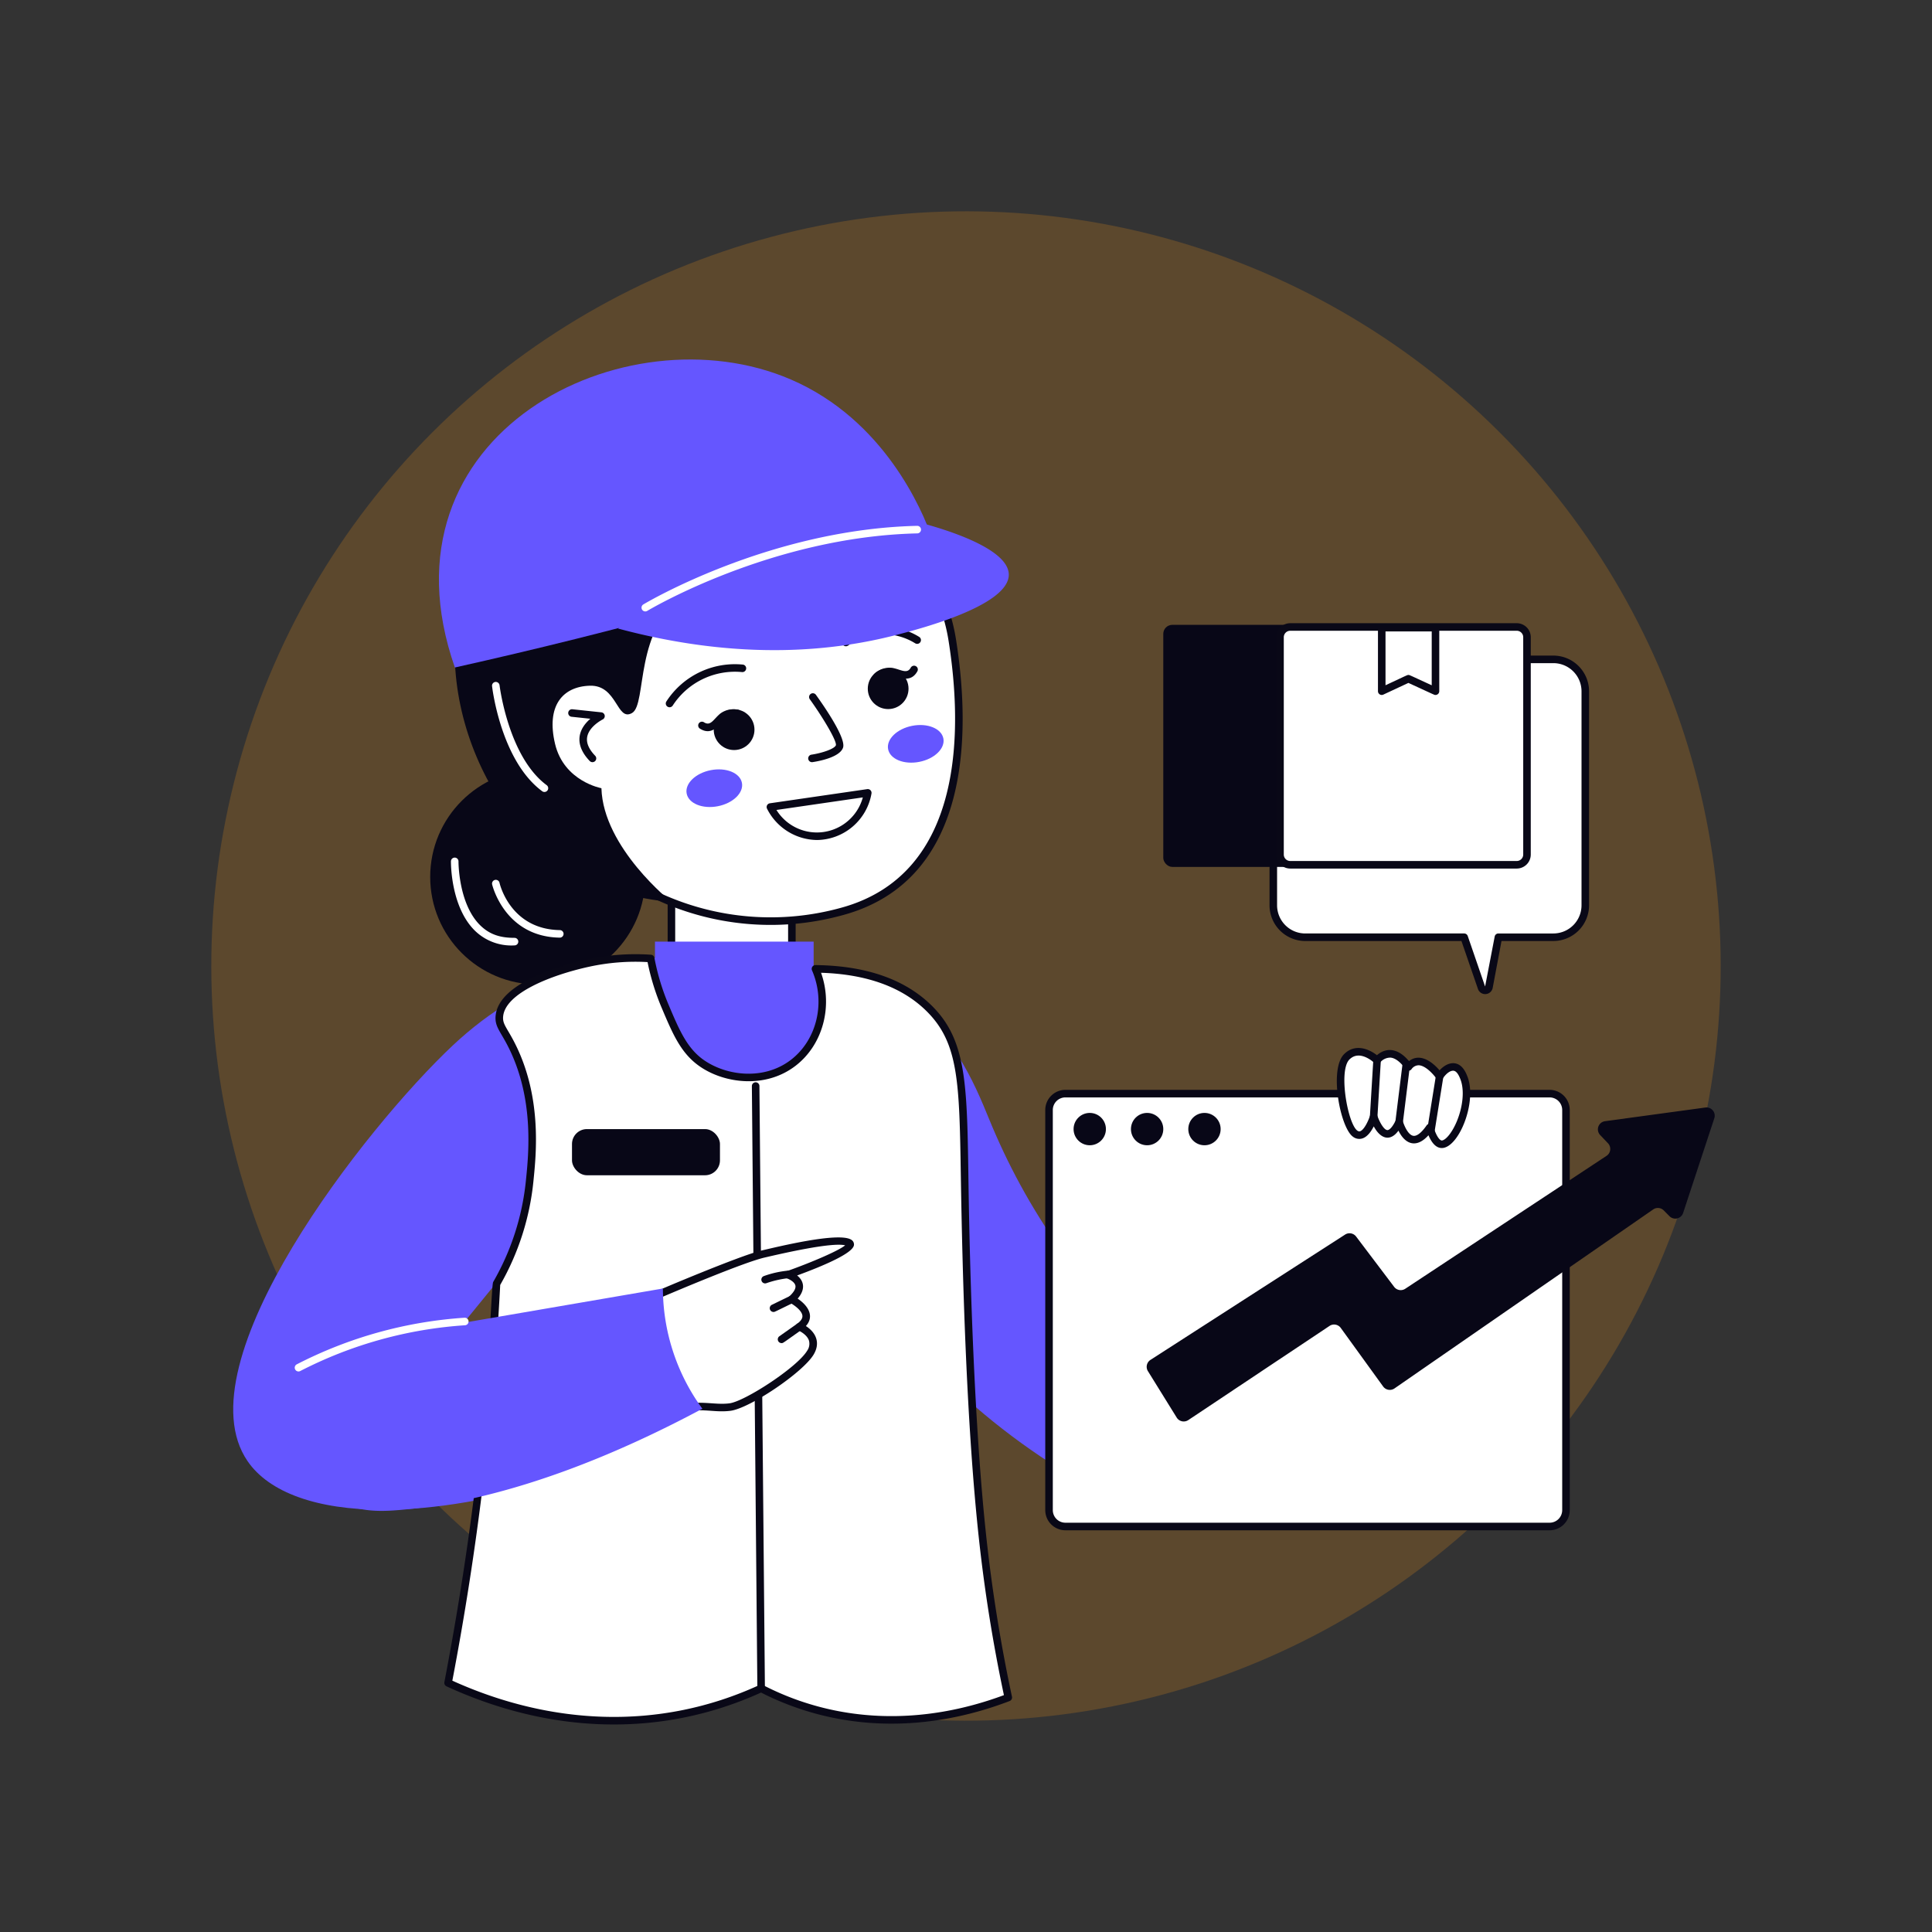 <?xml version="1.0"?><svg height="512" viewBox="0 0 512 512" width="512" xmlns="http://www.w3.org/2000/svg"><rect x="0" y="0" width="512" height="512" fill="#333333" stroke="none"/><title/><g><g opacity="0.2"><circle cx="256" cy="256" fill="#FF9913" r="200" transform="translate(-106.039 256) rotate(-45)"/></g><g><g><path d="M411.654,174.743H345.9a8.461,8.461,0,0,0-8.461,8.461v56.714a8.461,8.461,0,0,0,8.461,8.461h42.121l4.6,13.379a1.028,1.028,0,0,0,1.982-.145l2.487-13.234h14.568a8.461,8.461,0,0,0,8.46-8.461V183.2A8.461,8.461,0,0,0,411.654,174.743Z" fill="#fff"/><path d="M391.672,262.083,387.3,249.378H345.9a9.471,9.471,0,0,1-9.46-9.461V183.2a9.471,9.471,0,0,1,9.46-9.461h65.757a9.471,9.471,0,0,1,9.461,9.461v56.713a9.471,9.471,0,0,1-9.461,9.461H397.915l-2.334,12.42A2.027,2.027,0,0,1,391.672,262.083ZM345.9,175.743a7.469,7.469,0,0,0-7.46,7.461v56.713a7.469,7.469,0,0,0,7.46,7.461h42.122a1,1,0,0,1,.945.675l4.6,13.38,2.542-13.239a1,1,0,0,1,.982-.816h14.567a7.469,7.469,0,0,0,7.461-7.461V183.2a7.469,7.469,0,0,0-7.461-7.461Z" fill="#090817"/></g><circle cx="142.51" cy="232.396" fill="#080717" r="28.502"/><g><rect fill="#080717" height="64.15" rx="2.39" width="76.958" x="308.282" y="165.591"/><g><rect fill="#fff" height="63.018" rx="2.715" transform="translate(743.885 395.332) rotate(-180)" width="65.452" x="339.217" y="166.157"/><path d="M401.954,230.175H341.932a3.719,3.719,0,0,1-3.715-3.715V168.872a3.719,3.719,0,0,1,3.715-3.715h60.022a3.719,3.719,0,0,1,3.715,3.715V226.46A3.719,3.719,0,0,1,401.954,230.175Zm-60.022-63.018a1.716,1.716,0,0,0-1.715,1.715V226.46a1.716,1.716,0,0,0,1.715,1.715h60.022a1.717,1.717,0,0,0,1.715-1.715V168.872a1.717,1.717,0,0,0-1.715-1.715Z" fill="#090817"/></g><g><path d="M366.174,183.172l7.066-3.3,7.18,3.3v-16.83H366.174Z" fill="#fff"/><path d="M380.421,184.172c-.317,0,.237.209-7.178-3.194l-6.645,3.1a1,1,0,0,1-1.423-.906v-16.83a1,1,0,0,1,1-1h14.246a1,1,0,0,1,1,1v16.83A1,1,0,0,1,380.421,184.172Zm-7.181-5.3c.312,0-.072-.133,6.181,2.737v-14.27H367.175V181.6C373.129,178.824,372.923,178.875,373.24,178.875Z" fill="#090817"/></g></g><g><rect fill="#fff" height="77.005" width="31.921" x="177.934" y="211.037"/><path d="M209.855,289.042h-31.92a1,1,0,0,1-1-1v-77a1,1,0,0,1,1-1h31.92a1,1,0,0,1,1,1v77A1,1,0,0,1,209.855,289.042Zm-30.92-2h29.92v-75h-29.92Z" fill="#090817"/></g><g><path d="M252.38,169.74A49.2,49.2,0,0,0,211,128.856c-38.876-12.308-78.282,19.062-74.4,60.109a57.078,57.078,0,0,0,14.082,32.52l0,.02.116.12A57.563,57.563,0,0,0,174.761,237.7a71.369,71.369,0,0,0,48.287,3.861C253.148,233.427,257.291,200.758,252.38,169.74Z" fill="#fff"/><path d="M174.357,238.618a58.547,58.547,0,0,1-24.3-16.329,1.236,1.236,0,0,1-.2-.229,57.911,57.911,0,0,1-14.251-33c-3.934-41.578,35.99-73.664,75.62-61.181a49.9,49.9,0,0,1,42.145,41.705c3.676,23.215,4.658,63.561-30.058,72.946A71.9,71.9,0,0,1,174.357,238.618Zm.736-1.859a70.035,70.035,0,0,0,47.694,3.84c33.208-8.977,32.176-48.151,28.606-70.7a47.908,47.908,0,0,0-40.542-40.051.94.94,0,0,1-.157-.036c-38.2-12.092-76.91,18.794-73.1,59.062a55.93,55.93,0,0,0,13.837,31.952A56.658,56.658,0,0,0,175.093,236.759Z" fill="#090817"/></g><path d="M216.577,318.342c-23.334-12.5-29.275-42.416-8.729-61.76,10.3-.333,20.151,1.388,29.074,6.553,15.1,8.741,21.217,23.693,25.265,33.587,9.447,23.056,24.4,45.961,51.35,70.974l-32.456,21.753C252.247,371.389,230.68,347.216,216.577,318.342Z" fill="#6556ff"/><path d="M123.172,446.527a463.744,463.744,0,0,0,8.165-90.538c-.383-43.341-6.8-61.968,6.035-79.267,14.351-19.339,41.58-22.226,56.534-22.226a95.934,95.934,0,0,1,11.31.592c8.108,1.055,15.766,2.053,23.3,7.649,17.877,13.281,19.543,39.959,21.012,63.5,2.6,41.625,6.222,80.765,10.841,122.046Z" fill="#6556ff"/><path d="M101.437,400.1c-17.383,0-30.1-4.562-35.806-12.849-17.888-25.971,31.457-88.669,54.324-110.168,19.995-18.8,44.39-26.039,72.5-22.494,4.276,8.816,5.022,17.312,1.6,26.2-9,23.36-42.83,37.821-46.271,39.24l-26.5,32.494,59.036-6.732,7.808,30.269C162.518,388.7,129.773,400.1,101.437,400.1Z" fill="#6556ff"/><rect fill="#6556ff" height="15.471" width="42.047" x="173.576" y="249.539"/><g><path d="M172.444,254.013a58.826,58.826,0,0,0-16.576,1.213c-3.061.671-22.727,5.215-23.53,14.07-.212,2.333.978,3.354,2.911,7.035,7.418,14.123,5.849,29.465,5.125,36.548a67.949,67.949,0,0,1-8.8,27.345,771.7,771.7,0,0,1-12.829,105.757c26.381,12.162,55.806,13.96,82.963,1.456,20.727,10.693,43.871,10.689,65.5,2.426a416.842,416.842,0,0,1-6.792-42.209c-3.543-32.559-4.456-76.635-4.689-90.118-.5-28.988-.011-40.821-9.374-50.181-8.874-8.872-21.576-10.5-30.241-10.593,3.917,9.015,1.341,19.347-5.9,24.9-7.82,6-18.161,4.2-24.015.243-4.883-3.3-7.017-8.351-9.946-15.283A61.79,61.79,0,0,1,172.444,254.013Z" fill="#fff"/><path d="M118.327,446.89a1,1,0,0,1-.563-1.1c12.162-63.3,12.157-104.71,12.944-106.069a67,67,0,0,0,8.671-26.947c.735-7.18,2.264-22.123-5.016-35.982-1.9-3.62-3.267-4.881-3.021-7.59.827-9.111,18.818-13.751,24.312-14.955a59.691,59.691,0,0,1,16.858-1.234,1,1,0,0,1,.915.813,60.768,60.768,0,0,0,3.739,12.408c2.873,6.8,4.948,11.711,9.584,14.845,5.965,4.03,15.729,5.255,22.848-.208,6.908-5.3,9.26-15.274,5.593-23.713a1,1,0,0,1,.928-1.4c13.452.148,23.861,3.81,30.939,10.886,9.654,9.651,9.2,22.073,9.666,50.871.361,20.867,1.45,60.309,4.683,90.026a416.661,416.661,0,0,0,6.776,42.107,1,1,0,0,1-.621,1.145c-21.972,8.4-45.2,8.254-65.877-2.249C174.856,460.738,145.406,459.373,118.327,446.89Zm1.549-1.492c25.919,11.733,54.733,13.419,81.415,1.13a.992.992,0,0,1,.876.02c19.946,10.291,42.418,10.659,63.881,2.681a418.616,418.616,0,0,1-6.629-41.467c-3.168-29.114-4.318-66.781-4.787-95.907-.39-25.007-.551-35.358-8.988-43.793-6.435-6.432-15.868-9.883-28.054-10.268,3.184,8.945.463,19.112-6.776,24.666-7.866,6.038-18.623,4.714-25.183.278-5.128-3.465-7.3-8.6-10.306-15.718a62.772,62.772,0,0,1-3.715-12.056,57.735,57.735,0,0,0-15.528,1.239c-10.144,2.225-22.188,7.012-22.748,13.184-.178,1.957.881,2.821,2.8,6.478,7.559,14.393,5.989,29.74,5.235,37.115a69.014,69.014,0,0,1-8.808,27.535A773.228,773.228,0,0,1,119.876,445.4Z" fill="#090817"/></g><path d="M177.438,187.431a1,1,0,0,1-.824-1.564,21.633,21.633,0,0,1,20.3-9.74,1,1,0,0,1-.3,1.977A19.653,19.653,0,0,0,178.265,187,1,1,0,0,1,177.438,187.431Z" fill="#080717"/><g><path d="M185.544,193.132a1,1,0,1,1,1.049-1.7c1.774,1.091,2.492-.868,4.323-2.359a5.837,5.837,0,0,1,4.875-.93,1,1,0,0,1-.527,1.929,3.841,3.841,0,0,0-3.084.552C190.693,191.833,188.82,195.153,185.544,193.132Z" fill="#080717"/><circle cx="194.543" cy="193.37" fill="#080717" r="5.399"/></g><path d="M224.172,171.262a1,1,0,0,1-.584-1.812,18.017,18.017,0,0,1,20-.67,1,1,0,1,1-1.055,1.7,16.028,16.028,0,0,0-17.781.6A1,1,0,0,1,224.172,171.262Z" fill="#080717"/><g><path d="M232.43,180.269a1,1,0,0,1-.7-1.708,5.836,5.836,0,0,1,4.707-1.572c2.3.4,3.913,1.766,4.924-.056a1,1,0,1,1,1.748.972c-1.874,3.376-5.116,1.388-7.016,1.054a3.833,3.833,0,0,0-2.961,1.027A1,1,0,0,1,232.43,180.269Z" fill="#080717"/><circle cx="235.371" cy="182.513" fill="#080717" r="5.399"/></g><path d="M214.194,201.131a1,1,0,0,1,.841-1.136c2.858-.43,6.148-1.542,6.489-2.514.225-1.2-3.4-7.271-6.92-12.181a1,1,0,1,1,1.625-1.166c2.444,3.4,8.037,11.583,7.182,14.011-.9,2.566-6.413,3.578-8.08,3.827A1,1,0,0,1,214.194,201.131Z" fill="#080717"/><ellipse cx="189.294" cy="208.882" fill="#6556ff" rx="7.459" ry="4.869" transform="translate(-36.366 39.939) rotate(-10.996)"/><ellipse cx="242.681" cy="197.128" fill="#6556ff" rx="7.459" ry="4.869" transform="translate(-33.144 49.906) rotate(-10.996)"/><path d="M200.709,447.445l-1.455-159.618a1,1,0,1,1,2-.017l1.455,159.618a1,1,0,1,1-2,.017Z" fill="#080717"/><g><rect fill="#fff" height="114.715" rx="4.334" width="136.994" x="278.006" y="289.823"/><path d="M410.665,405.539H282.34a5.34,5.34,0,0,1-5.334-5.335V294.158a5.34,5.34,0,0,1,5.334-5.335H410.665A5.342,5.342,0,0,1,416,294.158V400.2A5.341,5.341,0,0,1,410.665,405.539ZM282.34,290.823a3.338,3.338,0,0,0-3.334,3.335V400.2a3.338,3.338,0,0,0,3.334,3.335H410.665A3.339,3.339,0,0,0,414,400.2V294.158a3.339,3.339,0,0,0-3.335-3.335Z" fill="#090817"/></g><g><g><path d="M387.912,285.546c-.312-.771-.993-2.453-2.395-2.748-1.3-.275-2.848.727-4.012,2.486,0,0-4.772-6.887-8.242-2.532,0,0-3.933-6.487-8.325-1.762,0,0-4.565-4.427-8.051-.9s-.678,18.194,2.211,20.316,4.94-4.511,4.94-4.511,2.961,9.29,6.749,1.44c0,0,2.581,9.458,8.1,1.478,1.089,3.465,2.2,4.338,3.061,4.423C385.344,303.568,390.6,292.171,387.912,285.546Z" fill="#fff"/><path d="M378.558,300.851c-3.032,3.394-6.065,2.634-7.954-1.22-2.183,3.015-4.769,2.179-6.544-1.135-.664,1.315-1.663,2.753-2.987,3.19a2.73,2.73,0,0,1-2.567-.477c-3.35-2.461-6.292-17.822-2.33-21.825,2.924-2.955,6.642-1.375,8.726.254,2.885-2.474,6.06-1.4,8.483,1.58,2.711-2.146,5.871-.18,8.115,2.438,1.3-1.436,2.841-2.128,4.225-1.837,1.921.407,2.756,2.47,3.114,3.351h0C392.355,293.851,383.128,311.687,378.558,300.851Zm1.278-2.34c1.085,3.447,2.027,3.71,2.206,3.727.374.042,1.178-.384,2.155-1.689,2.673-3.575,4.476-10.461,2.788-14.628h0c-.237-.586-.794-1.959-1.674-2.145-.852-.186-2.04.65-2.972,2.06a1,1,0,0,1-.822.447h-.012a1,1,0,0,1-.821-.43c-.672-.965-2.829-3.484-4.712-3.544a2.347,2.347,0,0,0-1.927,1.065,1,1,0,0,1-1.637-.1c-.471-.771-2.086-2.814-3.86-2.992a3.467,3.467,0,0,0-2.877,1.392,1,1,0,0,1-1.429.037c-.156-.15-3.9-3.69-6.644-.918-3.233,3.268.127,19.868,2.848,19,1.026-.338,2.159-2.654,2.637-4.191a1,1,0,0,1,1.907-.009c.51,1.591,1.717,3.829,2.657,3.894.222.019,1.052-.124,2.24-2.584a1,1,0,0,1,1.865.17c.259.941,1.325,3.679,2.776,3.925.936.164,2.2-.816,3.532-2.75A1,1,0,0,1,379.836,298.511Z" fill="#090817"/></g><path d="M379.192,300.718a1,1,0,0,1-.988-1.158l2.314-14.434a1,1,0,0,1,1.974.316l-2.313,14.434A1,1,0,0,1,379.192,300.718Z" fill="#080717"/><path d="M370.788,298.332a1,1,0,0,1-.993-1.123l1.906-15.378a1,1,0,0,1,1.985.246l-1.907,15.378A1,1,0,0,1,370.788,298.332Z" fill="#080717"/><path d="M364.039,296.892a1,1,0,0,1-1-1.061l.9-14.9a1.022,1.022,0,0,1,1.059-.938,1,1,0,0,1,.938,1.059l-.9,14.9A1,1,0,0,1,364.039,296.892Z" fill="#080717"/></g><circle cx="288.795" cy="299.22" fill="#080717" r="4.286"/><circle cx="303.997" cy="299.22" fill="#080717" r="4.286"/><circle cx="319.198" cy="299.22" fill="#080717" r="4.286"/><path d="M304.886,360.384l51.575-33.205a2.182,2.182,0,0,1,2.924.519l10.081,13.333a2.184,2.184,0,0,0,2.946.5l53.343-35.223a2.184,2.184,0,0,0,.379-3.327l-2.075-2.184a2.184,2.184,0,0,1,1.288-3.668l26.594-3.624a2.184,2.184,0,0,1,2.369,2.847l-8.265,25.091a2.183,2.183,0,0,1-3.625.854l-1.512-1.525a2.182,2.182,0,0,0-2.793-.258l-68.559,47.433a2.184,2.184,0,0,1-3.012-.515L355.319,351.92a2.184,2.184,0,0,0-2.981-.537l-37.432,24.955a2.184,2.184,0,0,1-3.067-.667l-7.626-12.3A2.183,2.183,0,0,1,304.886,360.384Z" fill="#080717"/><g><path d="M174,343.266s22.263-9.551,28-10.881,20.119-4.715,23.021-3.022-16.2,8.462-16.2,8.462,6.045,1.935.967,6.529c0,0,7.105,3.626,2.055,7.253,0,0,5.682,2.3,2.9,6.891s-16.683,13.782-21.277,14.387-8.342-1.209-14.749.967C178.715,373.852,163.966,350.519,174,343.266Z" fill="#fff"/><path d="M177.869,374.386c-.622-.986-15.128-24.215-4.455-31.931.345-.249,22.819-9.76,28.357-11.045,4.469-1.034,20.3-4.925,23.75-2.91a1.471,1.471,0,0,1,.79,1.43c-.2,2.146-7.877,5.448-15.066,8.084,1.878,1.5,2.242,3.725.144,6.136,2.909,1.959,4.451,4.742,2.18,7.262,2.86,1.868,3.827,4.63,2.028,7.6-2.869,4.739-16.852,14.182-22,14.86-4.775.629-8.36-1.183-14.559.923A1,1,0,0,1,177.869,374.386ZM174.5,344.14c-8.109,6.048,2.426,24.762,4.661,28.518,6.147-1.853,9.949-.21,14.173-.764,4.084-.539,17.883-9.5,20.553-13.914a3.192,3.192,0,0,0,.494-2.718c-.577-1.75-2.894-2.719-2.917-2.729a1,1,0,0,1-.206-1.738c.973-.7,1.442-1.4,1.391-2.082-.111-1.5-2.494-3.045-3.32-3.469a1,1,0,0,1-.215-1.632c.878-.8,1.882-1.947,1.674-2.924-.22-1.029-1.719-1.729-2.277-1.912a1,1,0,0,1-.027-1.893c6.443-2.283,13.688-5.367,15.49-6.859-3.6-.878-16.862,2.2-21.4,3.252C197.117,334.551,179.624,341.95,174.5,344.14Z" fill="#090817"/></g><path d="M103.7,353.836l71.975-12.37a54.229,54.229,0,0,0,10.462,31.862c-20.619,11.04-49.988,24.011-79.458,26.764-5.934.554-13.621.889-18.786-3.944-12.373-11.576.916-42.312.916-42.312Z" fill="#6556ff"/><path d="M202.424,338.175a26.132,26.132,0,0,1,6.727-1.469,1,1,0,0,1,0,2,26.753,26.753,0,0,0-6.08,1.361A1,1,0,0,1,202.424,338.175Z" fill="#080717"/><path d="M204.994,347.684a1,1,0,0,1-.438-1.9l4.791-2.33a1,1,0,0,1,.875,1.8C205.038,347.774,205.315,347.684,204.994,347.684Z" fill="#080717"/><path d="M207.121,355.938a1,1,0,0,1-.577-1.818l4.72-3.33a1,1,0,0,1,1.152,1.635C207.284,356.046,207.56,355.938,207.121,355.938Z" fill="#080717"/><path d="M159.382,208.882s-9.925-1.79-12.289-11.754,1.891-15.178,9.217-15.407,7.09,9.585,11.186,7.238.315-22.828,14.416-31.336,18.839-12.761,19.069-24.1c0,0,27.364-1.5,47.592,23.59.236-2.261,1.387-15.352-7.974-25.8-8.545-9.535-22.477-13.1-35.606-9.138-26.5-10.366-55.622-4.1-71.843,14.809-23.505,27.407-11.43,71.494,13.234,90.434,11.194,8.595,23.581,10.937,31.55,11.6C177.934,239.021,159.855,224.692,159.382,208.882Z" fill="#080717"/><path d="M120.544,176.893q63.965-14.27,126.3-34.856c-2.4-6.451-12.265-30.691-37.245-41.462C165.743,81.666,98.838,114.77,120.544,176.893Z" fill="#6556ff"/><path d="M163.789,166.571c33.48,8.987,58.3,5.611,73.142,1.848,5.732-1.454,30.548-7.747,30.406-16.19-.121-7.183-18.244-12.318-23.388-13.684A120.678,120.678,0,0,0,163.789,166.571Z" fill="#6556ff"/><path d="M79.109,363.451a1,1,0,0,1-.5-1.867,113.357,113.357,0,0,1,44.5-12.372,1.016,1.016,0,0,1,1.062.934,1,1,0,0,1-.935,1.062,111.271,111.271,0,0,0-43.63,12.11A.99.99,0,0,1,79.109,363.451Z" fill="#fff"/><path d="M157.008,201.983a1,1,0,0,1-.72-.305c-3.894-4.039-3.44-8.1.167-11.2l-4.976-.528a1,1,0,0,1,.21-1.989l7.685.816a1,1,0,0,1,.334,1.892c-.035.018-3.6,1.8-4.1,4.647-.272,1.557.441,3.229,2.119,4.969A1,1,0,0,1,157.008,201.983Z" fill="#080717"/><path d="M216.528,222.611a15.017,15.017,0,0,1-13.252-8.292,1,1,0,0,1,.75-1.439l25.8-3.753a1,1,0,0,1,1.127,1.169A14.844,14.844,0,0,1,216.528,222.611Zm-10.762-7.963a12.617,12.617,0,0,0,22.893-3.33Z" fill="#080717"/><path d="M125.858,246.643c-6.413-6.3-6.359-17.89-6.353-18.381a1,1,0,0,1,1-.988h.011a1,1,0,0,1,.989,1.01c0,.112-.046,11.242,5.76,16.936,2.6,2.55,5.5,3.319,9.074,3.319a1,1,0,0,1,.028,2A13.84,13.84,0,0,1,125.858,246.643Z" fill="#fff"/><path d="M148.345,248.485h-.017c-14.632-.236-17.879-13.978-17.91-14.116a1,1,0,0,1,1.951-.439c.114.5,2.958,12.345,15.992,12.555a1,1,0,0,1-.016,2Z" fill="#fff"/><path d="M144.275,209.882a.992.992,0,0,1-.593-.2c-10.847-8.03-13.187-27.043-13.282-27.849a1,1,0,0,1,.877-1.109,1.011,1.011,0,0,1,1.11.876c.022.189,2.338,18.962,12.484,26.474A1,1,0,0,1,144.275,209.882Z" fill="#fff"/><path d="M171.013,162.034a1,1,0,0,1-.52-1.855c.328-.2,33.288-19.926,72.547-20.825h.022a1,1,0,0,1,.023,2c-38.708.887-71.231,20.339-71.555,20.536A1,1,0,0,1,171.013,162.034Z" fill="#fff"/><rect fill="#080717" height="12.237" rx="3.953" width="39.213" x="151.584" y="299.22"/></g></g></svg>